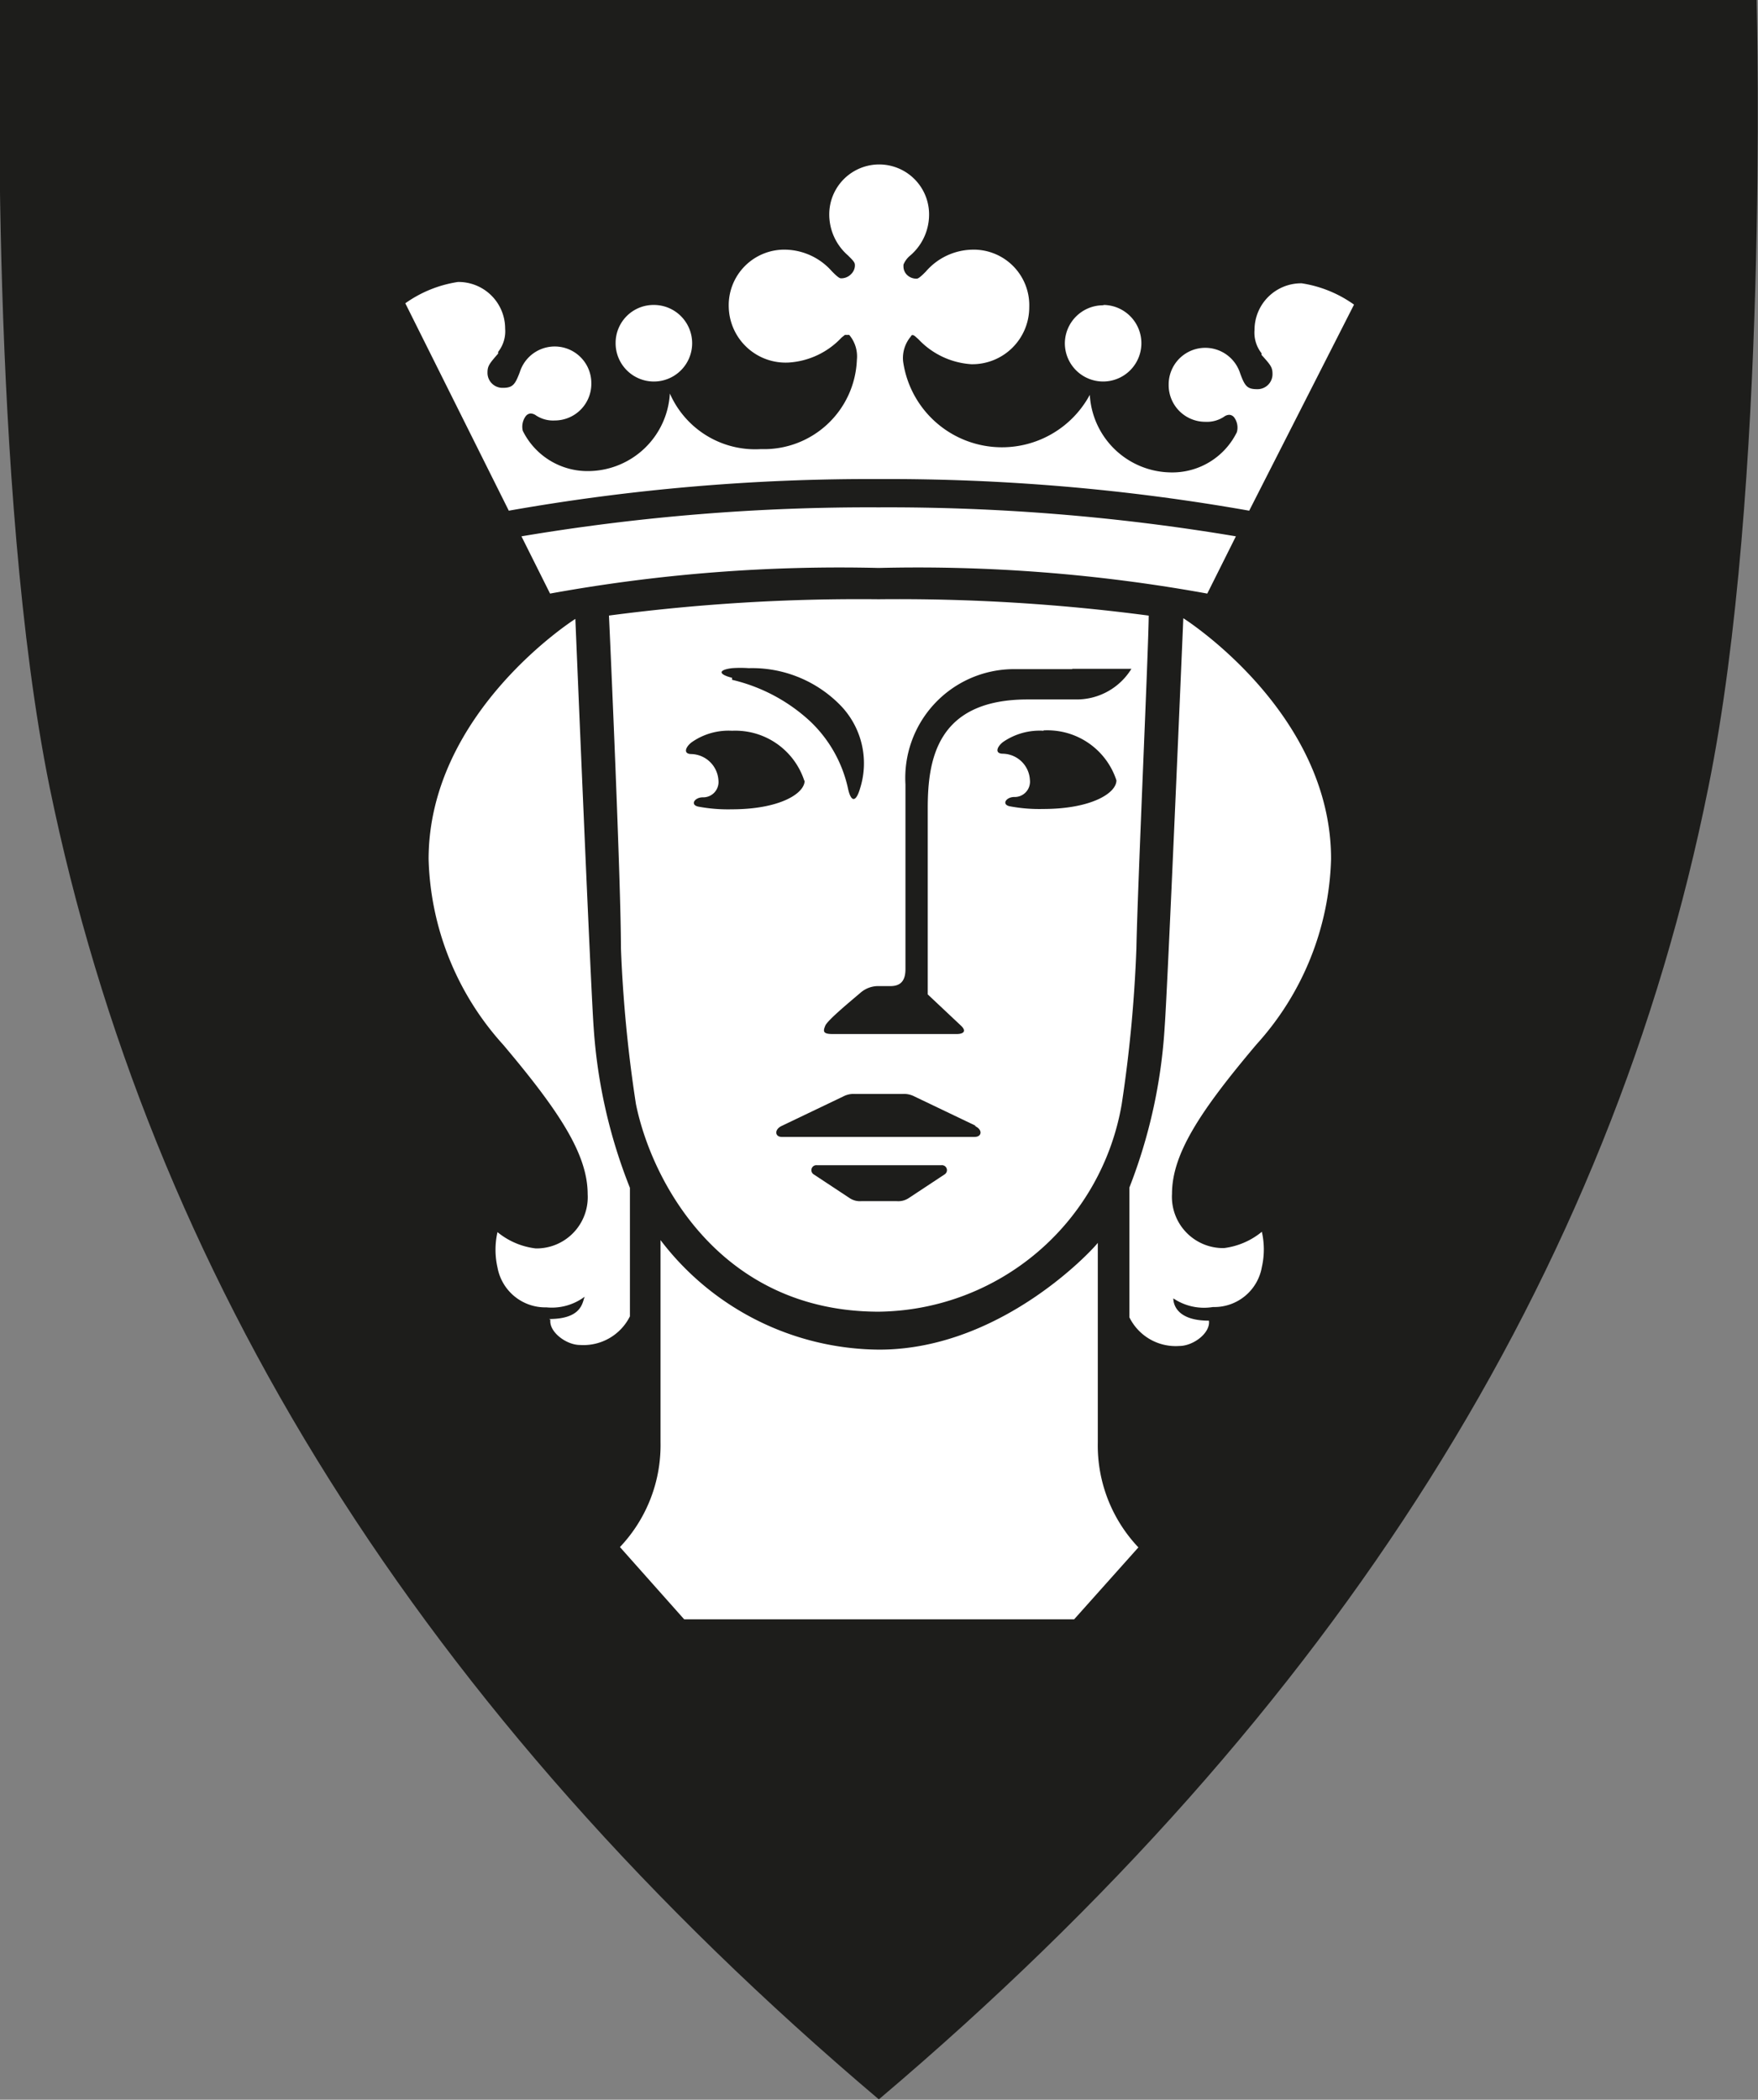 <svg id="Layer_1" data-name="Layer 1" xmlns="http://www.w3.org/2000/svg" viewBox="0 0 52.83 63.07"><rect x="0" y="0" width="52.83" height="63.07" fill="#808080" stroke="none"/><defs><style>.cls-1{fill:#1d1d1b;}.cls-2{fill:#fff;}</style></defs><title>logo_no-title_print</title><path class="cls-1" d="M52.79,0H0C0,.56-.32,14.72,1.49,23.64c3,14.6,11.11,27.73,24.92,39.42,13.81-11.69,22-24.82,24.93-39.42C53.15,14.72,52.8.56,52.79,0" transform="translate(0)"/><path class="cls-2" d="M33.18,9.16A1.15,1.15,0,1,1,32,10.31a1.15,1.15,0,0,1,1.14-1.14" transform="translate(0)"/><path class="cls-2" d="M19.65,9.16a1.15,1.15,0,1,1-1.15,1.14,1.14,1.14,0,0,1,1.15-1.14" transform="translate(0)"/><path class="cls-2" d="M16.5,39.62c1,0,1-.51,1.07-.67a1.65,1.65,0,0,1-1.15.32,1.46,1.46,0,0,1-1.47-1.2,2.4,2.4,0,0,1,0-1.06,2.22,2.22,0,0,0,1.15.49,1.54,1.54,0,0,0,1.56-1.63c0-1.2-.86-2.5-2.54-4.49a8.64,8.64,0,0,1-2.24-5.57c0-4.43,4.41-7.22,4.41-7.22s.46,11.07.55,12.27a15.8,15.8,0,0,0,1.09,4.82v3.86a1.56,1.56,0,0,1-1.5.86c-.42,0-.94-.4-.89-.76" transform="translate(0)"/><path class="cls-2" d="M26.41,17.06a48.64,48.64,0,0,0-9.88.77l-.86-1.72a63,63,0,0,1,10.73-.87,63.09,63.09,0,0,1,10.74.87l-.86,1.72a48.69,48.69,0,0,0-9.88-.77" transform="translate(0)"/><path class="cls-2" d="M32.28,48.64H20.56l-1.93-2.17a4.45,4.45,0,0,0,1.22-3.15V37.25a8.32,8.32,0,0,0,6.57,3.29c3.79,0,6.61-3.22,6.57-3.21v6a4.45,4.45,0,0,0,1.22,3.15Z" transform="translate(0)"/><path class="cls-2" d="M36.78,37.49A2.23,2.23,0,0,0,37.92,37a2.39,2.39,0,0,1,0,1.06,1.45,1.45,0,0,1-1.47,1.2A1.65,1.65,0,0,1,35.26,39c0,.16.09.67,1.07.67.05.37-.47.76-.89.76a1.55,1.55,0,0,1-1.5-.86V35.67A15.84,15.84,0,0,0,35,30.84c.09-1.19.56-12.27.56-12.27S40,21.37,40,25.8a8.63,8.63,0,0,1-2.24,5.57c-1.69,2-2.54,3.29-2.54,4.49a1.54,1.54,0,0,0,1.56,1.63" transform="translate(0)"/><path class="cls-2" d="M37.54,15.34a62.36,62.36,0,0,0-11.13-.95,62.29,62.29,0,0,0-11.12.95L12.18,9.11a3.68,3.68,0,0,1,1.58-.64,1.4,1.4,0,0,1,1.42,1.4,1,1,0,0,1-.21.7l0,.05c-.26.3-.32.37-.32.57a.45.45,0,0,0,.46.46c.3,0,.37-.1.51-.47a1.1,1.1,0,0,1,2.15.34,1.1,1.1,0,0,1-1.1,1.11.93.93,0,0,1-.56-.15.3.3,0,0,0-.16-.06.2.2,0,0,0-.15.08.53.53,0,0,0-.09.44,2.17,2.17,0,0,0,2,1.21,2.47,2.47,0,0,0,2.42-2.33,2.8,2.8,0,0,0,2.74,1.67,2.79,2.79,0,0,0,2.88-2.68,1,1,0,0,0-.23-.75s-.06,0-.13,0l-.1.08a2.38,2.38,0,0,1-1.59.75A1.71,1.71,0,0,1,21.9,9.23,1.67,1.67,0,0,1,23.63,7.5,1.91,1.91,0,0,1,25,8.15c.1.1.21.21.27.21a.41.41,0,0,0,.31-.13A.37.37,0,0,0,25.69,8a.24.24,0,0,0,0-.05c0-.08-.1-.17-.21-.28a1.63,1.63,0,0,1-.56-1.23,1.5,1.5,0,1,1,3,0,1.62,1.62,0,0,1-.56,1.23.69.69,0,0,0-.21.28s0,0,0,.05a.36.36,0,0,0,.09.24.4.4,0,0,0,.31.13c.06,0,.17-.11.27-.21A1.89,1.89,0,0,1,29.2,7.5a1.67,1.67,0,0,1,1.73,1.73,1.71,1.71,0,0,1-1.74,1.71,2.39,2.39,0,0,1-1.59-.75l-.09-.08c-.08-.07-.12-.05-.14,0a1,1,0,0,0-.23.75,3,3,0,0,0,5.61,1,2.47,2.47,0,0,0,2.42,2.33,2.16,2.16,0,0,0,2-1.21.52.52,0,0,0-.08-.44.2.2,0,0,0-.15-.08.28.28,0,0,0-.16.06.93.93,0,0,1-.56.15,1.1,1.1,0,0,1-1.1-1.11,1.1,1.1,0,0,1,2.15-.34c.14.38.21.47.51.47a.45.45,0,0,0,.46-.46c0-.2-.06-.27-.33-.57l0-.05a1,1,0,0,1-.21-.7,1.4,1.4,0,0,1,1.42-1.4,3.66,3.66,0,0,1,1.57.64Z" transform="translate(0)"/><path class="cls-2" d="M34.52,18.49c0,.87-.33,8-.37,10a41.23,41.23,0,0,1-.44,4.67,7.5,7.5,0,0,1-7.3,6.24c-4.77,0-6.83-3.92-7.3-6.24a41,41,0,0,1-.45-4.67c0-2-.32-9.16-.36-10a57.39,57.39,0,0,1,8.1-.49,57.46,57.46,0,0,1,8.11.49" transform="translate(0)"/><path class="cls-1" d="M31.36,21.95a1.94,1.94,0,0,0-1.22.34c-.19.15-.25.35,0,.35a.83.83,0,0,1,.81.79.46.46,0,0,1-.47.51c-.25,0-.39.23-.13.28a4.8,4.8,0,0,0,1,.08c1.43,0,2.2-.47,2.2-.86a2.18,2.18,0,0,0-2.19-1.5" transform="translate(0)"/><path class="cls-1" d="M22,20.42a5.2,5.2,0,0,1,2.35,1.25,3.93,3.93,0,0,1,1.13,2c.09.43.24.45.37,0a2.5,2.5,0,0,0-.62-2.51,3.71,3.71,0,0,0-2.73-1.09,3.58,3.58,0,0,0-.5,0c-.41.05-.43.18,0,.29" transform="translate(0)"/><path class="cls-1" d="M29.33,33.82l-1.84-.88a.69.69,0,0,0-.37-.08H25.7a.68.68,0,0,0-.37.08l-1.84.88c-.23.11-.2.33,0,.33h5.8c.22,0,.25-.22,0-.33" transform="translate(0)"/><path class="cls-1" d="M24.17,23.45A2.18,2.18,0,0,0,22,21.95a1.93,1.93,0,0,0-1.22.35c-.19.15-.25.35,0,.35a.84.84,0,0,1,.81.79.46.46,0,0,1-.47.51c-.25,0-.39.23-.13.28a4.82,4.82,0,0,0,1,.08c1.43,0,2.19-.47,2.19-.86" transform="translate(0)"/><path class="cls-1" d="M28.28,35H24.55a.15.15,0,0,0-.09.28l1.06.7a.56.56,0,0,0,.36.1h1.07a.57.57,0,0,0,.37-.1l1.06-.7a.15.15,0,0,0-.09-.28" transform="translate(0)"/><path class="cls-1" d="M32.22,20.1H30.4a3.27,3.27,0,0,0-3.19,3.46v5.55c0,.32-.12.51-.45.51h-.34a.81.81,0,0,0-.55.19c-.28.24-1,.83-1.07,1s-.07.25.22.25h3.73c.21,0,.3-.09.13-.25l-1-.94v-5.6c0-1.46.28-3.26,3-3.26h1.5A1.93,1.93,0,0,0,34,20.09H32.22" transform="translate(0)"/></svg>